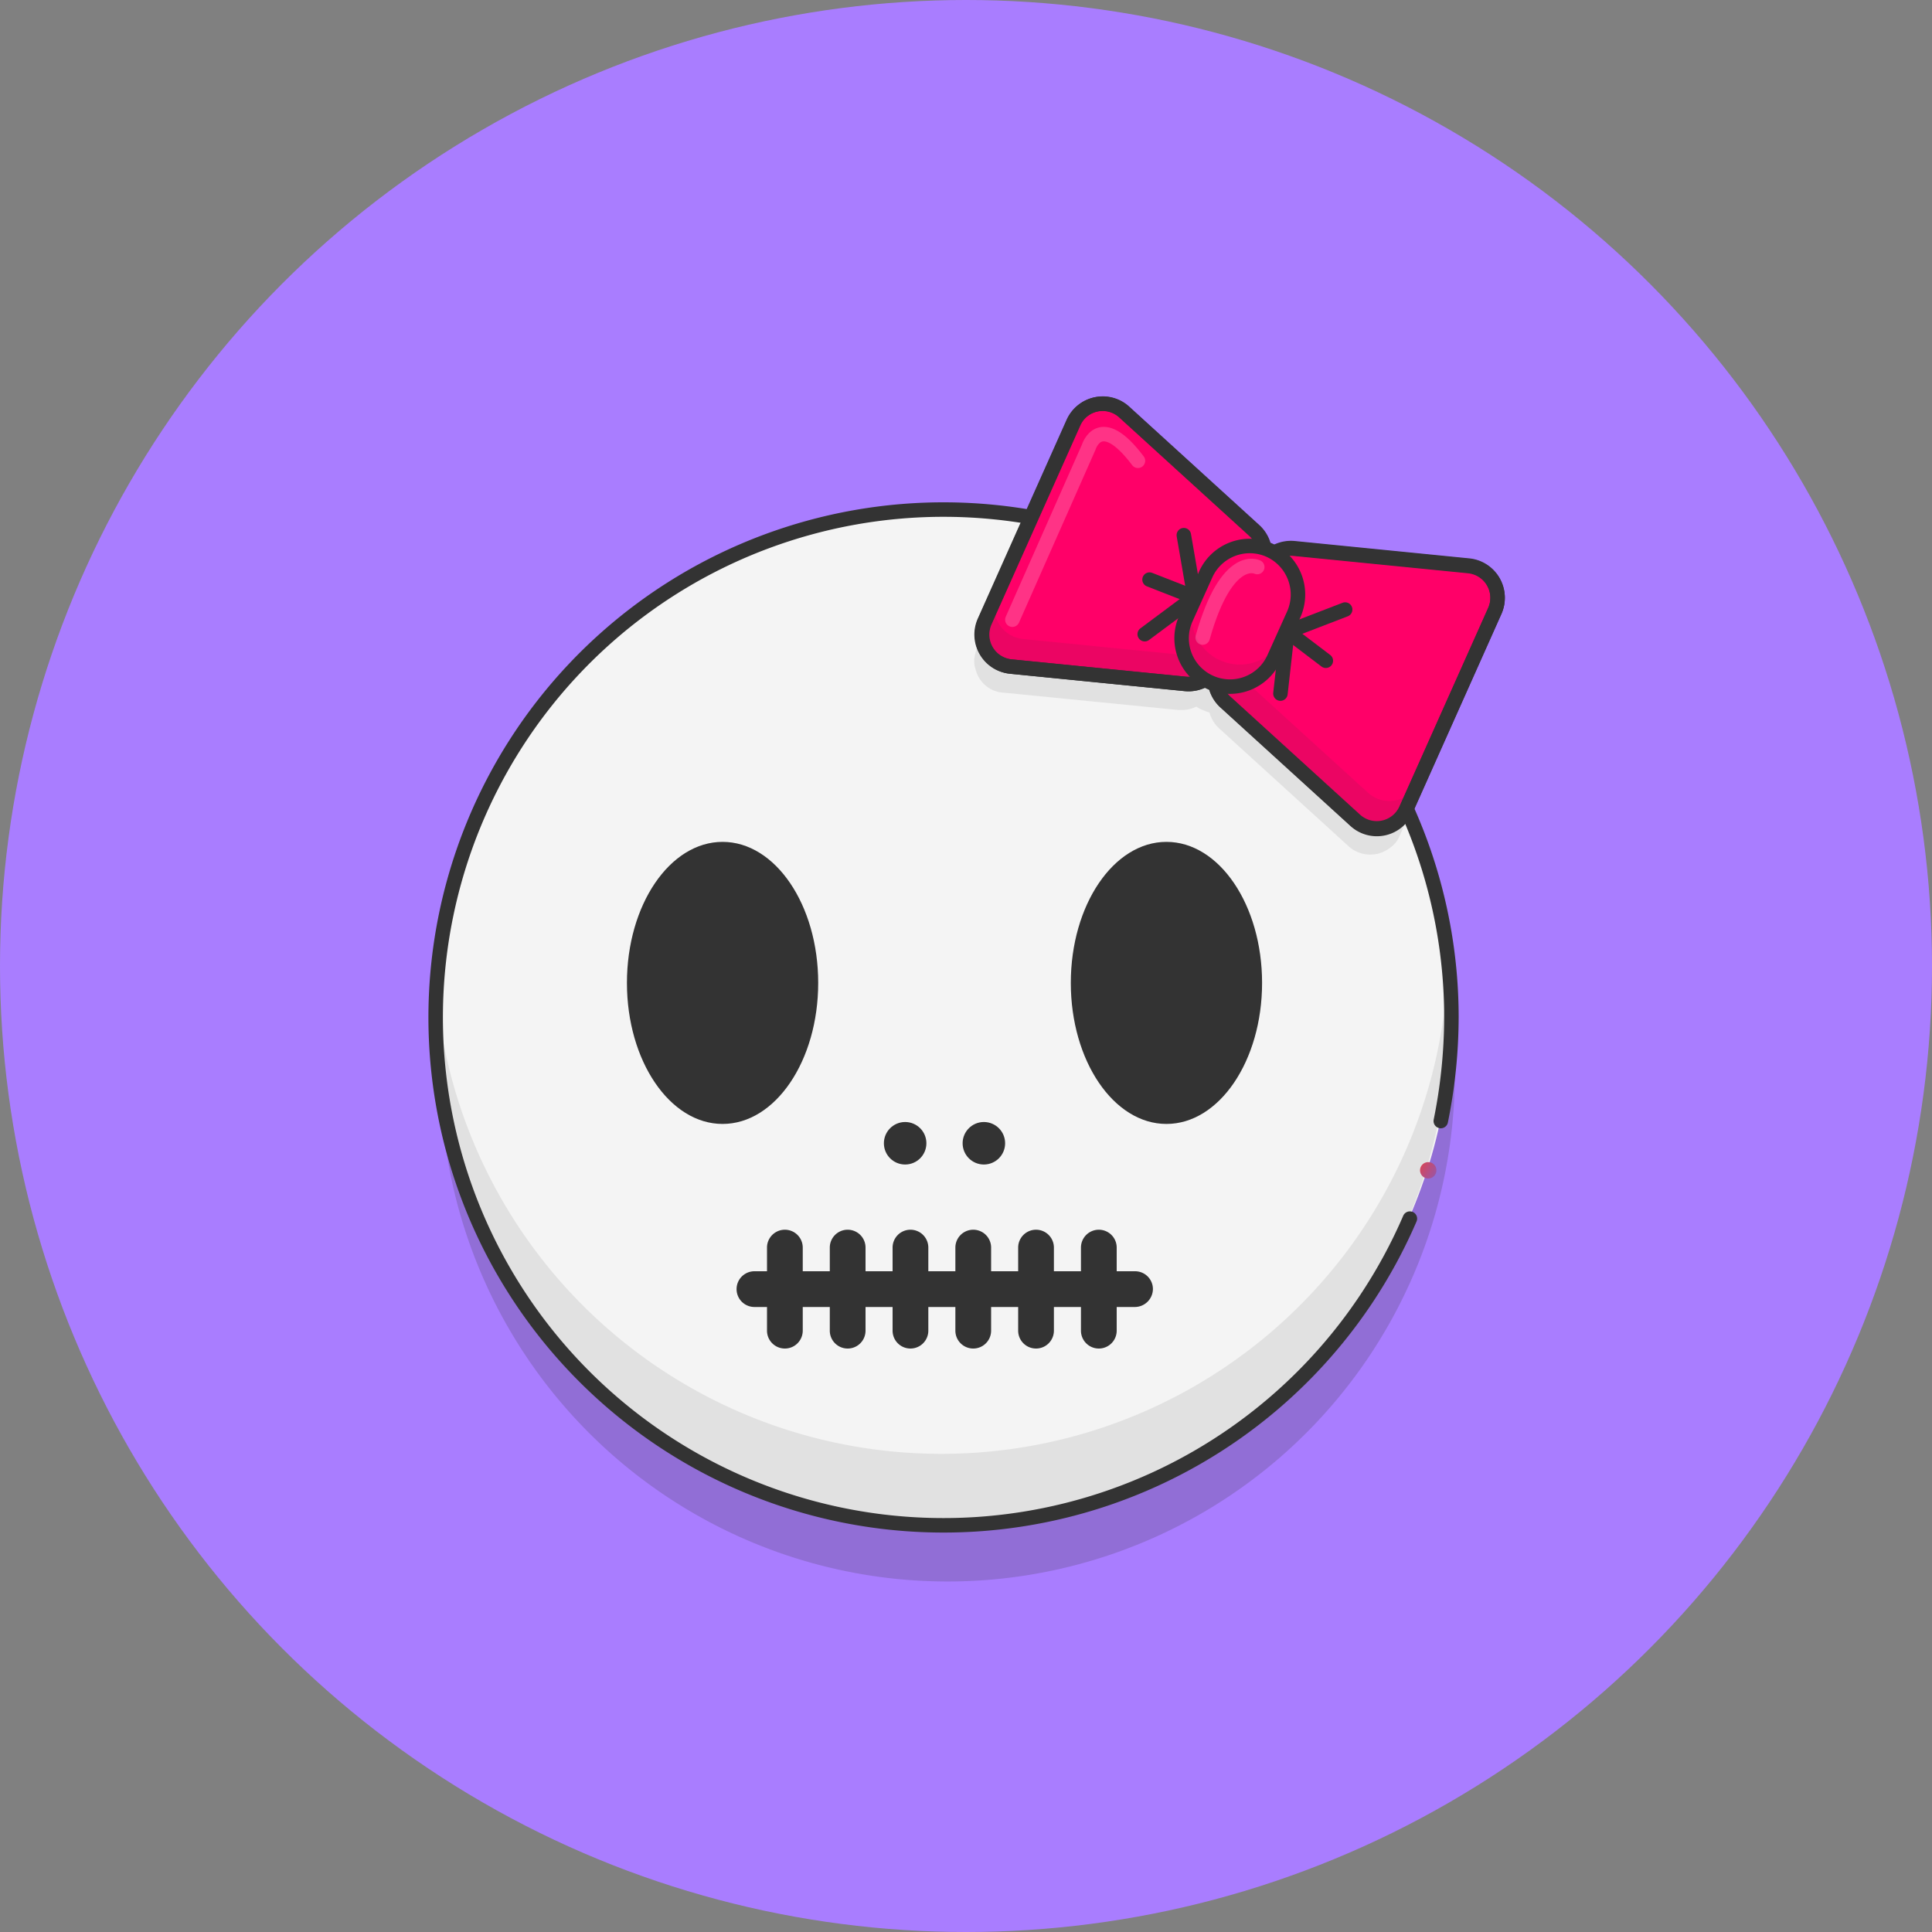 <svg xmlns="http://www.w3.org/2000/svg" xmlns:xlink="http://www.w3.org/1999/xlink" viewBox="0 0 400 400"><rect x="0" y="0" width="400" height="400" fill="#808080" stroke="none"/><defs><style>.a{fill:#a97dff;}.b,.e,.f{fill:#333;}.b,.j{opacity:0.2;}.b,.e,.j{isolation:isolate;}.c{fill:#f4f4f4;}.d,.h,.j{fill:none;stroke-linecap:round;}.d,.g,.h{stroke:#333;}.d,.g,.j{stroke-miterlimit:10;}.d,.g,.h,.j{stroke-width:3px;}.e{opacity:0.1;}.g,.i{fill:#ff0068;}.h{stroke-linejoin:round;}.j{stroke:#fff;}.k{fill:url(#a);}</style><linearGradient id="a" x1="293.29" y1="161.18" x2="297.18" y2="158.79" gradientTransform="matrix(1, 0, 0, -1, 0, 402)" gradientUnits="userSpaceOnUse"><stop offset="0" stop-color="#e34248"/><stop offset="1" stop-color="#9e55a0"/></linearGradient></defs><circle class="a" cx="200" cy="200" r="200"/><path class="b" d="M106.9,167.2a105,105,0,1,0,178.6,0Z"/><path class="c" d="M105.6,156.2a105,105,0,1,0,178.6,0Z"/><circle class="c" cx="195.5" cy="210.2" r="105"/><path class="d" d="M291.9,252.3a105.15,105.15,0,1,1,8.6-41.8,109.11,109.11,0,0,1-2.2,21.6"/><path class="e" d="M194.9,301A104.91,104.91,0,0,1,90.2,203.5q-.3,3.9-.3,7.8a105,105,0,1,0,210,0c0-2.6-.1-5.3-.3-7.8A104.91,104.91,0,0,1,194.9,301Z"/><ellipse class="f" cx="149.6" cy="203.5" rx="19.8" ry="29.2"/><ellipse class="f" cx="241.5" cy="203.5" rx="19.8" ry="29.2"/><path class="f" d="M235,263.2h-3.8v-4.9a3.7,3.7,0,1,0-7.4,0v4.9h-5.6v-4.9a3.7,3.7,0,1,0-7.4,0v4.9h-5.6v-4.9a3.7,3.7,0,1,0-7.4,0v4.9h-5.6v-4.9a3.7,3.7,0,1,0-7.4,0v4.9h-5.6v-4.9a3.7,3.7,0,1,0-7.4,0v4.9h-5.6v-4.9a3.7,3.7,0,1,0-7.4,0v4.9h-2.6a3.7,3.7,0,1,0,0,7.4h2.6v4.9a3.7,3.7,0,0,0,7.4,0v-4.9h5.6v4.9a3.7,3.7,0,0,0,7.4,0v-4.9h5.6v4.9a3.7,3.7,0,0,0,7.4,0v-4.9h5.6v4.9a3.7,3.7,0,0,0,7.4,0v-4.9h5.6v4.9a3.7,3.7,0,0,0,7.4,0v-4.9h5.6v4.9a3.7,3.7,0,0,0,7.4,0v-4.9H235a3.76,3.76,0,0,0,3.7-3.7A3.69,3.69,0,0,0,235,263.2Z"/><path class="e" d="M302.6,122.5l-36.2-3.6a7,7,0,0,0-4,.9,10.91,10.91,0,0,0-1.1-.6,5.64,5.64,0,0,0-1.2-.4,7.6,7.6,0,0,0-2-3.6L231.2,90.7a6.63,6.63,0,0,0-5.1-1.7,8,8,0,0,0-1.5.3c-.5.2-.9.4-1.4.6a7,7,0,0,0-2.6,3l-9.2,20.6-6.6,14.9h0l-2.5,5.7a10.55,10.55,0,0,0-.6,2.4,7.57,7.57,0,0,0,.1,1.5c.1.3.2.7.3,1a7.57,7.57,0,0,0,.9,1.8c.2.2.3.4.5.6a6.21,6.21,0,0,0,4.2,2L244,147h1.1a7.71,7.71,0,0,0,2.6-.7,5.39,5.39,0,0,0,1.3.7,7.84,7.84,0,0,0,1.4.5,7,7,0,0,0,1.9,3.2l26.9,24.5a6.63,6.63,0,0,0,5.1,1.7c.3,0,.5-.1.8-.1a6.7,6.7,0,0,0,1.8-.7,6.84,6.84,0,0,0,2.1-1.7,6.38,6.38,0,0,0,.8-1.4l9.2-20.6,9.2-20.6a10.55,10.55,0,0,0,.6-2.4A7.17,7.17,0,0,0,302.6,122.5Z"/><path class="g" d="M304.1,117.1l-36.2-3.6a6.67,6.67,0,0,0-6.7,3.9,6.59,6.59,0,0,0-1.6-7.6L232.7,85.3a6.65,6.65,0,0,0-10.5,2.2L213,108.1l-9.2,20.6a6.65,6.65,0,0,0,5.4,9.3l36.2,3.6a6.67,6.67,0,0,0,6.7-3.9h0a6.59,6.59,0,0,0,1.6,7.6l26.9,24.5a6.65,6.65,0,0,0,10.5-2.2l9.2-20.6,9.2-20.6A6.67,6.67,0,0,0,304.1,117.1Z"/><path class="e" d="M283.2,164.1l-26.9-24.5a6.59,6.59,0,0,1-1.6-7.6h0a6.67,6.67,0,0,1-6.7,3.9l-36.2-3.6a6.65,6.65,0,0,1-5.4-9.3l-2.5,5.7a6.65,6.65,0,0,0,5.4,9.3l36.2,3.6a6.67,6.67,0,0,0,6.7-3.9h0a6.59,6.59,0,0,0,1.6,7.6l26.9,24.5a6.65,6.65,0,0,0,10.5-2.2l2.5-5.7A6.6,6.6,0,0,1,283.2,164.1Z"/><path class="h" d="M256.7,127.6l4.5-10.1a6.67,6.67,0,0,1,6.7-3.9l36.2,3.6a6.65,6.65,0,0,1,5.4,9.3l-9.2,20.6-9.2,20.6a6.6,6.6,0,0,1-10.5,2.2l-26.9-24.5a6.59,6.59,0,0,1-1.6-7.6Z"/><path class="h" d="M256.7,127.6l-4.5,10.1a6.67,6.67,0,0,1-6.7,3.9L209.3,138a6.65,6.65,0,0,1-5.4-9.3l9.2-20.6,9.2-20.6a6.6,6.6,0,0,1,10.5-2.2l26.9,24.5a6.59,6.59,0,0,1,1.6,7.6Z"/><path class="i" d="M262.8,113.9h0a10,10,0,0,0-13.2,5.1l-4.1,9.1a10,10,0,0,0,5.1,13.2h0a10,10,0,0,0,13.2-5.1l4.1-9.1A10.09,10.09,0,0,0,262.8,113.9Z"/><path class="e" d="M252.6,136.7a10.09,10.09,0,0,1-5.1-13.2l-2.2,4.9a10,10,0,1,0,18.3,8.1l2.2-4.9A9.89,9.89,0,0,1,252.6,136.7Z"/><path class="h" d="M262.8,113.9h0a10,10,0,0,0-13.2,5.1l-4.1,9.1a10,10,0,0,0,5.1,13.2h0a10,10,0,0,0,13.2-5.1l4.1-9.1A10.09,10.09,0,0,0,262.8,113.9Z"/><line class="d" x1="266.4" y1="132" x2="265.1" y2="143.6"/><line class="d" x1="278.5" y1="126.2" x2="267.6" y2="130.4"/><line class="d" x1="267" y1="131.1" x2="274.5" y2="136.8"/><line class="d" x1="247.1" y1="122.4" x2="245.1" y2="110.8"/><line class="d" x1="237" y1="131.3" x2="246.4" y2="124.3"/><line class="d" x1="246.7" y1="123.4" x2="238" y2="120"/><path class="j" d="M209.6,128.3l15.8-35.7s2.3-7.7,10.2,2.8"/><path class="j" d="M260.3,117.4S254,114.2,249,132"/><circle class="f" cx="187.4" cy="236.7" r="4.4"/><circle class="f" cx="203.7" cy="236.7" r="4.4"/><circle class="k" cx="295.7" cy="242.3" r="1.7"/></svg>